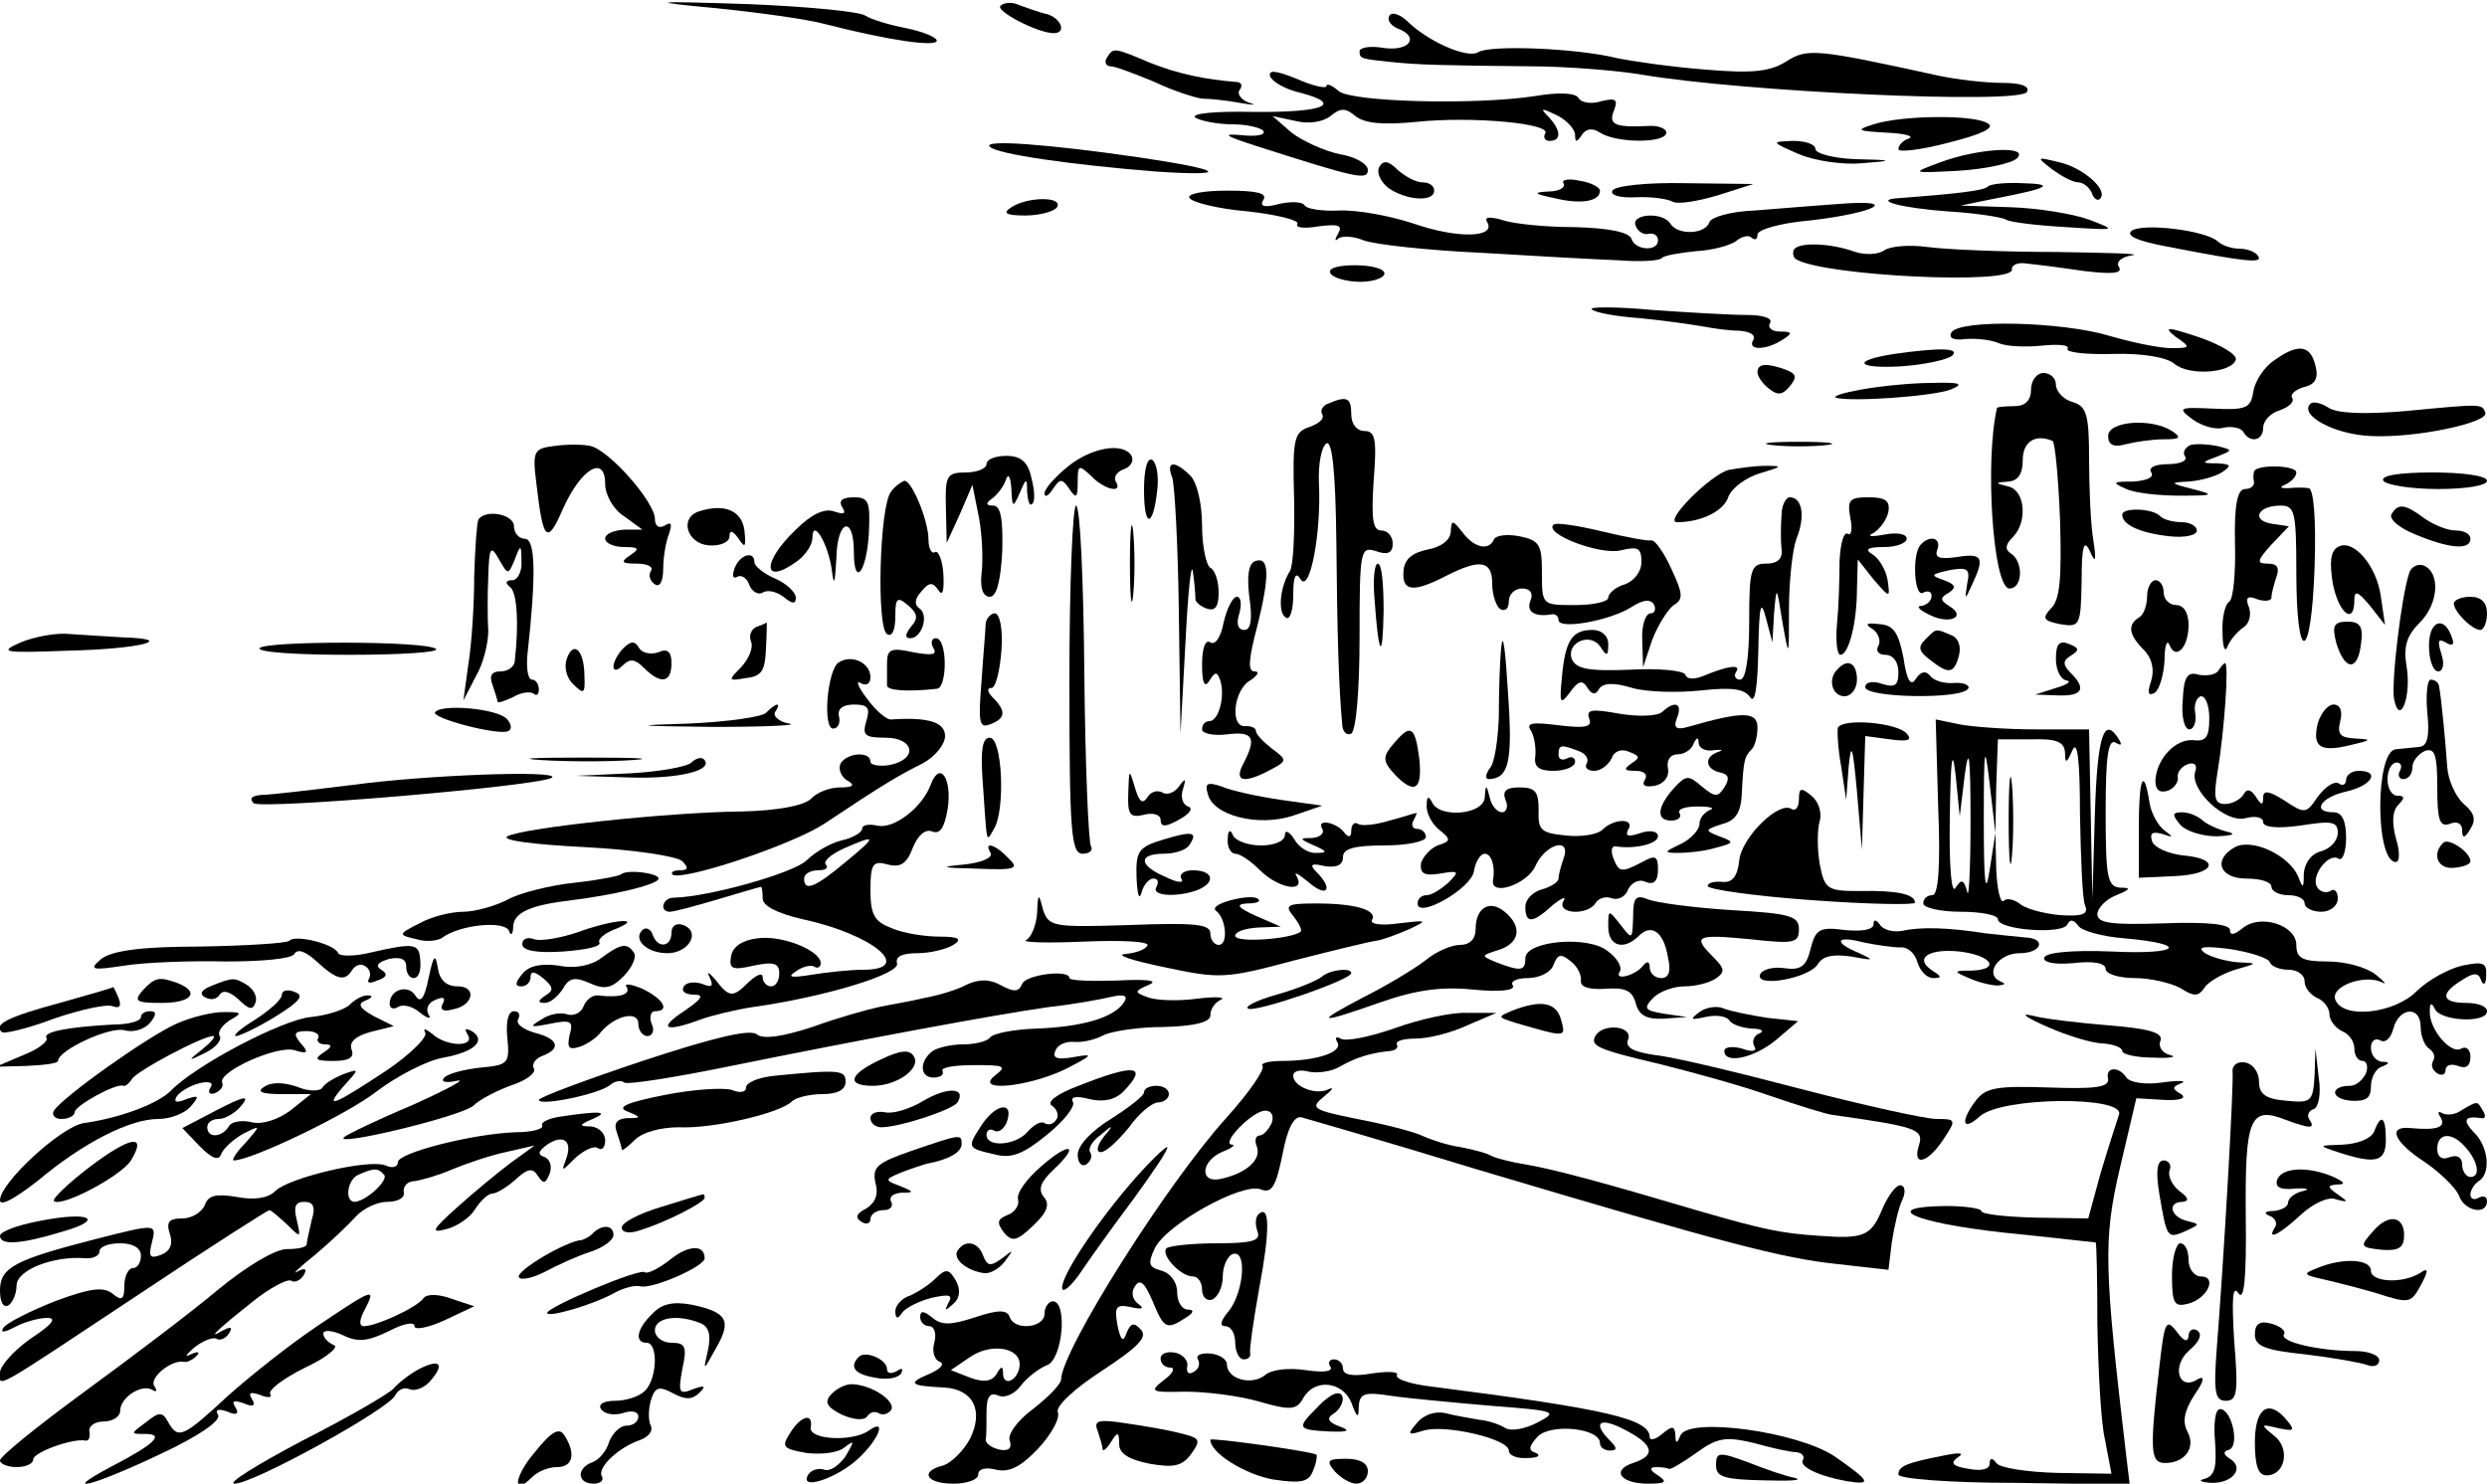 <?xml version="1.0" standalone="no"?>
<!DOCTYPE svg PUBLIC "-//W3C//DTD SVG 20010904//EN"
 "http://www.w3.org/TR/2001/REC-SVG-20010904/DTD/svg10.dtd">
<svg version="1.0" xmlns="http://www.w3.org/2000/svg"
 width="300pt" height="179pt" viewBox="0 0 300 179"
 preserveAspectRatio="xMidYMid meet">
<g transform="translate(0,179) scale(0.1,-0.1)"
fill="#000000" stroke="none">
<path d="M865 1780 c49 -5 108 -13 130 -19 78 -20 135 -28 135 -20 0 4 -17 11
-37 15 -21 4 -43 11 -49 15 -6 5 -69 11 -140 14 -122 4 -124 3 -39 -5z"/>
<path d="M1207 1783 c-7 -6 45 -33 64 -33 16 0 9 18 -8 23 -10 2 -25 8 -34 11
-8 4 -18 3 -22 -1z"/>
<path d="M1676 1771 c-3 -5 1 -11 9 -15 28 -10 16 -28 -15 -24 -16 3 -30 1
-30 -4 0 -9 2 -9 40 -13 29 -3 56 -4 165 -5 44 0 105 -5 135 -10 124 -21 455
-36 465 -21 4 7 -7 11 -30 11 -20 0 -55 4 -78 9 -146 32 -157 33 -182 17 -19
-12 -40 -15 -97 -10 -40 3 -89 10 -108 14 -49 12 -153 16 -167 7 -13 -8 -61
13 -86 38 -9 8 -18 11 -21 6z"/>
<path d="M1335 1720 c-3 -5 -1 -10 5 -10 5 0 29 -9 53 -19 23 -11 49 -19 57
-20 8 0 29 -2 45 -5 17 -3 22 -3 12 0 -9 3 -15 10 -12 15 4 5 3 9 -2 10 -40 3
-72 10 -105 23 -45 19 -45 19 -53 6z"/>
<path d="M1532 1698 c3 -7 19 -16 37 -20 53 -14 27 -24 -59 -23 -44 1 -75 -2
-68 -7 7 -4 27 -8 45 -8 17 0 34 -4 37 -8 3 -5 -9 -7 -27 -5 -24 2 -19 -1 18
-13 122 -39 135 -42 135 -29 0 7 -15 16 -34 19 -19 4 -45 16 -58 26 l-23 20
28 -6 c16 -4 33 -1 42 6 12 10 18 10 30 0 11 -9 34 -11 74 -7 67 7 163 -2 155
-14 -3 -5 0 -9 5 -9 15 0 14 13 -1 29 -11 11 -9 11 10 2 12 -6 22 -17 22 -24
0 -9 2 -9 8 0 5 8 13 9 22 3 20 -13 80 -13 80 0 0 5 -10 9 -22 8 -41 -2 -48 2
-41 19 5 13 2 15 -15 11 -12 -4 -25 -2 -28 4 -4 6 -24 7 -53 2 -73 -11 -220
-7 -236 6 -8 7 -15 10 -15 6 0 -3 -16 0 -36 9 -25 10 -34 11 -32 3z"/>
<path d="M2260 1640 c-22 -7 -20 -8 15 -10 22 -1 34 -4 28 -7 -7 -2 -13 -8
-13 -13 0 -4 27 -1 61 8 40 10 56 18 47 23 -16 11 -104 10 -138 -1z"/>
<path d="M1194 1613 c8 -9 100 -22 201 -30 91 -6 81 2 -20 17 -110 16 -190 22
-181 13z"/>
<path d="M2170 1604 c19 -8 53 -13 75 -11 40 3 40 4 -7 5 -27 1 -48 7 -48 12
0 6 -12 10 -27 10 -27 -1 -27 -1 7 -16z"/>
<path d="M2340 1594 c-35 -13 -35 -13 23 -10 32 2 64 9 70 15 16 16 -48 12
-93 -5z"/>
<path d="M1664 1589 c-4 -7 1 -18 11 -26 22 -15 55 -17 55 -3 0 6 -6 10 -14
10 -8 0 -21 7 -30 15 -11 11 -17 12 -22 4z"/>
<path d="M2475 1586 c11 -8 25 -16 32 -16 6 0 13 -6 16 -12 2 -7 7 -11 10 -8
11 10 -19 37 -48 44 -29 7 -29 7 -10 -8z"/>
<path d="M1886 1569 c3 -5 -5 -10 -18 -10 -19 -1 -18 -3 7 -8 32 -8 55 -4 55
9 0 4 -11 10 -25 12 -13 3 -22 1 -19 -3z"/>
<path d="M1945 1560 c-3 -5 8 -9 28 -8 19 1 38 -2 44 -5 6 -4 30 0 54 7 l44
14 -82 1 c-45 1 -85 -3 -88 -9z"/>
<path d="M2398 1565 c-4 -5 -40 -9 -107 -14 -34 -2 2 -12 58 -16 34 -2 66 -7
71 -10 4 -3 37 -7 72 -9 62 -4 62 -4 28 9 -19 7 -62 14 -95 15 l-60 2 44 9
c63 12 71 17 30 18 -20 1 -38 -1 -41 -4z"/>
<path d="M1435 1551 c3 -5 34 -13 70 -16 36 -4 63 -11 60 -15 -3 -5 9 -6 26
-3 24 3 29 1 23 -9 -4 -7 -4 -10 0 -6 5 4 19 3 31 -2 13 -5 77 -12 142 -15 65
-4 139 -8 165 -9 26 -2 50 -1 53 3 3 3 22 6 41 8 20 1 41 7 48 12 7 6 16 8 19
4 4 -3 7 -2 7 4 0 6 28 14 63 17 79 9 111 26 36 20 -30 -2 -76 -6 -103 -8 -28
-1 -52 -8 -54 -14 -5 -15 -38 -16 -47 -2 -9 15 -48 12 -42 -2 2 -7 10 -12 16
-10 6 1 11 -2 11 -8 0 -14 -28 -12 -32 2 -3 8 -28 13 -69 14 -35 0 -75 4 -88
9 -15 4 -21 3 -17 -3 11 -19 -36 -20 -88 -2 -30 10 -70 17 -91 16 -20 -1 -39
2 -41 6 -3 5 -17 5 -31 2 -18 -5 -24 -3 -19 5 5 8 -8 11 -44 11 -29 0 -49 -4
-45 -9z"/>
<path d="M1220 1540 c-11 -7 -7 -10 17 -10 17 0 35 5 38 10 8 13 -35 13 -55 0z"/>
<path d="M2572 1512 c-9 -6 6 -13 45 -20 92 -18 113 -20 107 -11 -3 5 -13 9
-23 9 -9 0 -21 4 -26 9 -15 13 -88 22 -103 13z"/>
<path d="M2164 1489 c-2 -4 -1 -10 3 -12 34 -20 263 -31 260 -12 -1 5 7 9 18
7 11 -1 42 -5 69 -9 34 -4 47 -3 42 5 -4 6 3 12 16 14 13 2 -29 3 -92 4 -63 0
-133 3 -155 6 -22 3 -45 1 -52 -4 -7 -5 -22 -6 -35 -2 -30 11 -68 12 -74 3z"/>
<path d="M1605 1460 c3 -5 19 -10 36 -10 16 0 29 5 29 10 0 6 -16 10 -36 10
-21 0 -33 -4 -29 -10z"/>
<path d="M1920 1417 c3 -4 30 -9 60 -11 30 -3 64 -8 75 -10 11 -2 30 -5 43 -5
13 -1 20 -5 17 -11 -8 -13 15 -13 35 0 13 8 12 10 -3 10 -10 0 -15 5 -12 10 4
6 -8 10 -28 10 -19 0 -70 3 -113 6 -43 4 -77 4 -74 1z"/>
<path d="M2354 1389 c-4 -7 3 -10 17 -8 13 1 31 -1 40 -5 9 -4 32 -5 52 -3 20
2 34 1 31 -4 -2 -4 22 -7 55 -6 35 1 65 -4 74 -12 18 -15 69 -11 74 5 2 6 -18
18 -44 27 -39 13 -44 13 -29 1 19 -13 19 -14 -5 -14 -14 0 -48 7 -75 15 -57
17 -180 20 -190 4z"/>
<path d="M2285 1363 c-52 -8 -46 -18 8 -15 29 2 56 8 62 13 9 9 -13 10 -70 2z"/>
<path d="M2743 1355 c-12 -8 -23 -25 -25 -38 -3 -19 -8 -22 -48 -20 -42 2 -44
1 -25 -13 11 -8 28 -13 37 -10 10 2 21 0 24 -5 8 -14 24 -11 24 5 0 8 9 18 20
21 11 4 18 10 15 15 -3 4 4 10 14 13 14 3 18 11 14 26 -6 25 -21 27 -50 6z"/>
<path d="M2120 1341 c0 -5 6 -14 14 -20 10 -8 16 -8 25 3 9 11 8 15 -5 20 -22
8 -34 8 -34 -3z"/>
<path d="M2450 1320 c0 -13 -7 -20 -20 -20 -11 0 -20 -1 -21 -2 -15 -63 -5
-218 15 -218 16 0 17 32 2 42 -8 5 -7 11 2 20 18 18 15 56 -5 61 -17 4 -17 5
0 6 11 1 17 9 17 26 0 22 15 32 36 23 3 -2 7 -45 9 -96 2 -69 0 -96 -11 -106
-11 -12 -9 -15 11 -19 24 -4 25 -2 26 52 0 43 3 51 10 36 7 -16 8 -12 4 14 -3
18 -5 62 -5 97 0 54 -3 64 -20 69 -11 3 -20 13 -20 21 0 8 -7 14 -15 14 -8 0
-15 -9 -15 -20z"/>
<path d="M2245 1320 c-22 -4 -35 -8 -30 -10 21 -5 117 2 138 10 17 7 12 9 -23
8 -25 0 -63 -4 -85 -8z"/>
<path d="M1602 1303 c-6 -2 -10 -8 -7 -13 3 -5 -4 -11 -15 -15 -19 -6 -21 -14
-19 -85 1 -43 -1 -83 -5 -89 -12 -19 -15 -50 -5 -56 5 -4 9 9 9 27 0 23 3 29
9 19 11 -17 25 56 22 116 -1 23 3 44 9 48 7 4 11 -34 12 -117 1 -115 3 -178 7
-221 0 -10 6 -15 11 -12 6 4 10 54 10 116 0 106 1 110 20 104 14 -5 20 -2 20
9 0 9 -6 16 -14 16 -10 0 -12 14 -9 60 4 50 2 60 -11 60 -9 0 -16 8 -16 20 0
20 -5 23 -28 13z"/>
<path d="M2787 1303 c-14 -14 29 -37 72 -39 54 -3 143 16 139 28 -4 11 -3 11
-97 2 -48 -4 -81 -3 -92 4 -9 6 -19 8 -22 5z"/>
<path d="M2543 1264 c0 -11 7 -14 21 -10 12 3 32 6 46 6 20 0 22 2 10 10 -25
16 -77 12 -77 -6z"/>
<path d="M669 1252 c-25 -3 -27 -6 -22 -45 8 -70 13 -75 32 -31 22 49 51 66
51 30 0 -13 10 -31 23 -39 l22 -16 -22 0 c-13 -1 -23 -5 -23 -11 0 -5 10 -10
23 -10 18 0 19 -2 7 -10 -12 -8 -10 -10 8 -10 13 0 21 -4 17 -9 -3 -5 -1 -12
5 -16 6 -4 10 4 10 19 0 13 3 32 7 42 4 12 3 15 -5 10 -7 -4 -12 -1 -12 8 0
20 -55 83 -78 88 -9 2 -29 2 -43 0z"/>
<path d="M2138 1253 c17 -2 47 -2 65 0 17 2 3 4 -33 4 -36 0 -50 -2 -32 -4z"/>
<path d="M2642 1253 c-6 -3 -10 -9 -6 -14 3 -5 -7 -9 -21 -9 -15 0 -24 -4 -20
-10 4 -6 -6 -10 -22 -11 -25 0 -26 -1 -8 -9 11 -5 40 -8 65 -8 41 0 42 1 15 8
-28 7 -28 8 -5 9 14 1 32 6 40 11 12 8 12 10 -5 11 -20 0 -20 1 -1 8 20 8 20
8 0 13 -10 2 -25 3 -32 1z"/>
<path d="M1288 1227 c-16 -13 -28 -27 -28 -32 0 -6 5 -3 10 5 9 13 11 13 20 0
8 -12 10 -11 10 8 0 21 1 22 16 8 16 -17 39 -22 30 -7 -3 5 1 12 10 15 8 3 12
10 9 16 -10 17 -49 10 -77 -13z"/>
<path d="M1190 1230 c0 -5 -11 -10 -25 -10 -23 0 -25 -4 -24 -42 l1 -43 16 35
15 35 8 -40 c4 -22 5 -52 3 -67 -2 -18 2 -28 10 -28 8 0 13 18 15 55 1 40 -2
55 -11 55 -9 0 -9 3 -2 8 6 4 14 14 17 22 3 10 6 6 7 -10 1 -23 2 -23 10 -5 8
19 9 19 9 1 1 -11 3 -17 6 -14 4 3 3 17 -1 32 -4 19 -13 26 -30 26 -13 0 -24
-4 -24 -10z"/>
<path d="M1380 1199 c0 -47 11 -46 16 0 2 17 -1 33 -6 36 -6 4 -10 -11 -10
-36z"/>
<path d="M1414 1214 c3 -9 7 -82 8 -162 l2 -147 6 110 c3 61 7 99 9 85 2 -14
3 -28 3 -32 -1 -3 5 -9 13 -12 11 -4 15 2 15 19 0 13 -4 27 -10 30 -5 3 -10
26 -10 51 0 26 -6 52 -14 60 -19 19 -30 18 -22 -2z"/>
<path d="M2085 1223 c-22 -6 -79 -63 -62 -63 30 0 57 14 62 31 4 10 21 23 38
28 27 8 28 9 7 9 -14 0 -34 -3 -45 -5z"/>
<path d="M2719 1221 c-1 -3 -1 -9 0 -13 0 -5 -5 -8 -11 -8 -9 0 -13 -19 -12
-65 1 -36 -2 -68 -7 -71 -5 -3 -9 -20 -8 -37 0 -18 3 -25 6 -17 3 8 12 18 19
23 7 4 10 15 7 24 -5 12 -2 15 10 10 9 -3 17 -2 17 2 0 5 3 16 6 25 4 11 1 16
-10 16 -14 0 -14 3 4 23 l21 22 -20 3 c-26 4 -18 22 10 22 17 0 19 -7 19 -79
0 -115 18 -111 22 4 2 58 -1 95 -7 96 -5 1 -17 1 -25 0 -10 0 -11 1 -2 5 6 3
12 9 12 14 0 9 -49 10 -51 1z"/>
<path d="M2875 1210 c3 -5 33 -10 66 -10 33 0 59 4 59 10 0 6 -29 10 -66 10
-41 0 -63 -4 -59 -10z"/>
<path d="M1075 1197 c-14 -16 -18 -164 -5 -172 6 -4 10 5 10 21 0 22 2 25 15
14 12 -10 13 -16 4 -26 -7 -9 -8 -14 -1 -14 14 0 23 28 11 36 -6 4 -6 11 2 20
10 12 14 12 21 2 5 -8 7 -1 6 19 -1 17 -6 29 -10 27 -4 -3 -8 4 -8 15 0 23
-20 71 -29 71 -3 -1 -11 -6 -16 -13z"/>
<path d="M1016 1178 c5 -8 2 -9 -10 -5 -11 4 -27 -3 -46 -22 -42 -40 -40 -69
3 -37 9 7 17 19 17 27 0 24 18 -5 23 -36 3 -24 4 -21 6 13 1 45 21 51 21 6 0
-43 15 -25 18 21 2 40 0 45 -18 45 -14 0 -19 -4 -14 -12z"/>
<path d="M2149 1168 c-1 -13 -1 -31 0 -40 2 -12 -5 -18 -18 -18 -19 0 -21 -6
-21 -70 0 -43 -4 -70 -11 -70 -5 0 -8 4 -5 9 7 10 -9 8 -38 -4 -12 -5 -21 -5
-23 1 -2 5 -32 8 -67 6 -50 -2 -65 1 -70 13 -7 20 23 33 35 14 7 -11 9 -11 9
4 0 10 -8 17 -19 17 -25 0 -33 -13 -37 -58 -3 -31 -2 -33 10 -17 10 14 15 15
21 5 5 -8 10 -9 14 -1 5 7 17 8 40 1 17 -5 55 -6 83 -3 37 4 52 2 59 -8 6 -9
9 11 10 56 1 54 3 63 9 40 l8 -30 2 35 c3 34 3 34 10 -10 8 -45 8 -45 8 15 0
33 4 71 9 85 11 27 7 50 -8 50 -5 0 -10 -10 -10 -22z"/>
<path d="M2232 1165 c3 -13 1 -22 -3 -19 -5 3 -9 -12 -10 -33 0 -21 -1 -55 -3
-75 -2 -21 0 -38 4 -38 10 0 20 38 20 80 l1 35 19 -24 c20 -23 20 -23 17 -1
-2 12 -10 26 -18 31 -10 6 -7 9 14 9 15 0 27 5 27 10 0 6 -12 8 -27 5 -16 -3
-22 -2 -13 2 8 5 16 16 18 26 2 13 -4 17 -24 17 -23 0 -26 -3 -22 -25z"/>
<path d="M843 1173 c-24 -8 -14 -39 12 -41 14 -1 25 4 25 11 0 8 4 7 11 -3 8
-12 9 -10 7 10 -3 24 -24 33 -55 23z"/>
<path d="M1290 970 c0 -184 2 -210 16 -210 8 0 13 4 10 9 -3 5 -7 100 -8 210
-1 111 -5 201 -10 201 -4 0 -8 -94 -8 -210z"/>
<path d="M1363 1110 c0 -41 2 -58 4 -37 2 20 2 54 0 75 -2 20 -4 3 -4 -38z"/>
<path d="M2560 1169 c0 -12 21 -22 57 -26 18 -2 33 1 33 7 0 5 -8 10 -18 10
-10 0 -22 3 -26 7 -9 10 -46 11 -46 2z"/>
<path d="M2885 1170 c-4 -6 9 -17 29 -25 41 -17 66 -19 66 -5 0 6 -8 10 -18
10 -10 0 -27 7 -38 15 -23 17 -31 18 -39 5z"/>
<path d="M577 1163 c-2 -5 -4 -36 -5 -69 0 -34 -3 -81 -7 -105 l-6 -44 15 29
c9 15 15 40 15 55 -1 14 -1 44 0 66 1 35 3 38 13 20 11 -19 11 -19 19 0 7 19
8 18 8 -2 1 -13 -5 -23 -11 -23 -8 0 -9 -3 -3 -8 9 -6 11 -45 6 -89 0 -7 -8
-13 -17 -13 -11 0 -14 -5 -10 -16 3 -9 6 -18 6 -20 0 -3 8 0 19 5 10 6 21 7
25 4 3 -3 6 -1 6 5 0 7 -4 12 -8 12 -5 0 -7 12 -6 28 11 99 10 142 -3 142 -7
0 -13 7 -13 15 0 15 -35 21 -43 8z"/>
<path d="M1750 1149 c0 -10 -11 -19 -28 -22 -19 -4 -28 -12 -29 -26 -2 -25 12
-26 51 -6 41 21 56 19 56 -9 0 -14 5 -28 10 -31 6 -3 10 1 10 9 0 9 7 16 16
16 10 0 14 -6 10 -15 -5 -13 5 -20 27 -16 4 0 7 -3 7 -7 0 -12 61 -1 87 15 14
9 23 11 28 4 3 -6 1 -11 -4 -11 -6 0 -11 -15 -10 -32 l1 -33 11 33 c7 18 19
37 26 42 12 7 11 14 -3 44 -9 20 -20 35 -24 34 -4 -1 -31 4 -60 11 -29 7 -56
11 -58 8 -12 -11 56 -37 81 -31 21 5 25 3 25 -14 0 -12 -9 -23 -20 -27 -11 -3
-20 -11 -20 -16 0 -5 -18 -9 -40 -9 -40 0 -40 0 -40 39 0 34 -3 39 -27 44 -16
3 -29 1 -31 -4 -6 -14 -24 -10 -38 9 -12 15 -13 15 -14 1z"/>
<path d="M2317 1133 c-11 -11 -8 -65 3 -58 6 3 10 1 10 -4 0 -6 -6 -11 -12
-12 -7 0 -3 -5 10 -11 24 -12 45 -2 23 11 -11 7 -11 10 0 16 9 6 8 10 -6 15
-17 6 -16 7 6 12 22 4 26 2 22 -16 -3 -20 -3 -21 6 -1 15 32 13 38 -18 33 -21
-3 -28 -1 -24 9 5 14 -9 18 -20 6z"/>
<path d="M2820 1130 c-9 -5 -10 -19 -6 -44 7 -36 26 -51 26 -20 0 12 4 11 19
-7 l18 -23 -5 34 c-5 38 -34 71 -52 60z"/>
<path d="M886 1104 c-3 -8 -2 -13 3 -10 5 3 12 -1 15 -10 3 -8 11 -12 16 -9 6
4 17 1 25 -5 11 -9 15 -9 15 -1 0 6 -11 17 -25 23 -14 6 -25 15 -25 20 0 14
-18 9 -24 -8z"/>
<path d="M1514 1113 c-8 -3 -10 -18 -7 -43 4 -27 2 -40 -6 -40 -8 0 -10 8 -6
20 3 11 2 20 -3 20 -5 0 -12 -14 -16 -31 -3 -17 -10 -28 -16 -24 -6 4 -10 -7
-10 -27 0 -22 3 -29 9 -19 7 11 9 11 13 0 6 -19 -2 -49 -13 -49 -5 0 -9 -4 -9
-10 0 -5 14 -8 30 -6 32 4 36 -4 20 -35 -12 -22 0 -25 32 -8 21 11 21 12 2 26
-10 8 -19 17 -19 21 0 4 -6 6 -12 6 -20 -3 -15 44 5 55 9 6 12 11 5 11 -8 0
-7 15 4 56 15 61 14 83 -3 77z"/>
<path d="M1658 1068 c5 -71 10 -77 11 -15 0 31 -2 57 -7 57 -4 0 -6 -19 -4
-42z"/>
<path d="M2906 1098 c-9 -26 -22 -133 -18 -152 7 -33 21 4 15 40 -4 24 0 37
16 53 23 23 25 61 4 69 -7 2 -15 -2 -17 -10z"/>
<path d="M2590 1071 c0 -11 -4 -23 -10 -26 -14 -9 -12 -21 6 -39 10 -10 13
-24 9 -37 -5 -15 -4 -19 4 -15 6 4 11 22 12 39 0 18 3 26 6 19 7 -19 23 -4 23
24 0 15 -6 24 -15 24 -8 0 -15 7 -15 15 0 8 -4 15 -10 15 -5 0 -10 -9 -10 -19z"/>
<path d="M2960 1062 c0 -10 22 -32 32 -32 4 0 8 9 8 20 0 13 -7 20 -20 20 -11
0 -20 -4 -20 -8z"/>
<path d="M1189 1038 c0 -7 -3 -39 -5 -70 -4 -49 -3 -57 10 -52 19 7 20 16 4
32 -7 7 -8 12 -2 12 5 0 10 20 12 45 2 26 -2 45 -8 45 -5 0 -10 -6 -11 -12z"/>
<path d="M913 1034 c-7 -3 -10 -11 -7 -18 3 -8 -3 -21 -12 -31 -16 -16 -16
-17 6 -13 19 2 23 9 24 36 1 17 1 32 1 31 0 0 -5 -3 -12 -5z"/>
<path d="M1811 1010 c-2 -19 -3 -57 -3 -85 -1 -27 -5 -56 -11 -62 -5 -7 -6
-13 -1 -13 24 1 29 20 23 105 -3 50 -6 74 -8 55z"/>
<path d="M2259 1031 c7 -5 10 -14 7 -20 -4 -6 0 -11 8 -11 10 0 16 -9 16 -21
0 -16 -4 -19 -20 -14 -11 4 -20 2 -20 -4 0 -13 116 -15 124 -2 3 4 -5 8 -17 7
-12 -1 -25 3 -29 9 -5 6 -11 5 -17 -4 -6 -10 -11 -2 -15 26 -6 30 -12 39 -29
40 -16 2 -18 0 -8 -6z"/>
<path d="M2818 1015 c10 -34 26 -36 30 -2 3 21 -1 27 -16 27 -17 0 -19 -5 -14
-25z"/>
<path d="M2930 1011 c0 -17 5 -31 11 -31 6 0 8 9 4 21 -5 16 -4 19 5 14 8 -5
11 -3 8 5 -9 28 -28 22 -28 -9z"/>
<path d="M25 1015 c-27 -12 -22 -13 58 -10 87 2 131 14 66 16 -19 1 -47 3 -64
4 -16 2 -43 -3 -60 -10z"/>
<path d="M2322 1018 c-9 -9 -7 -14 6 -24 23 -18 29 -17 35 5 3 12 -1 22 -10
25 -19 8 -17 8 -31 -6z"/>
<path d="M313 1008 c-2 -5 46 -8 108 -8 62 0 109 3 105 7 -10 10 -206 10 -213
1z"/>
<path d="M752 1008 c-7 -7 -12 -17 -12 -22 0 -6 5 -5 11 1 9 9 15 8 26 -3 20
-20 33 -18 33 6 0 14 -5 18 -16 13 -9 -3 -19 -1 -23 5 -5 9 -10 9 -19 0z"/>
<path d="M1126 1008 c5 -8 -2 -9 -24 -5 -27 6 -32 4 -32 -13 0 -11 0 -23 0
-27 0 -6 24 -8 60 -4 13 1 13 61 -1 61 -5 0 -7 -5 -3 -12z"/>
<path d="M2480 995 c0 -14 6 -25 13 -26 6 -1 1 -5 -13 -9 l-25 -8 28 -1 c29
-1 34 8 15 27 -10 10 -10 15 0 21 11 7 10 9 -2 14 -12 5 -16 0 -16 -18z"/>
<path d="M684 996 c-4 -10 -1 -24 8 -32 12 -12 14 -11 13 10 0 31 -13 44 -21
22z"/>
<path d="M1012 991 c-14 -8 -20 -80 -7 -80 6 0 9 7 7 15 -2 9 5 14 18 14 17 0
20 -4 15 -20 -5 -17 -2 -20 23 -20 35 0 40 -26 5 -33 -12 -2 -23 0 -23 4 0 13
-28 11 -36 -2 -3 -6 0 -15 7 -20 11 -6 9 -9 -8 -9 -12 0 -28 -6 -35 -14 -9 -8
-40 -14 -83 -15 -91 -1 -265 -20 -283 -30 -8 -5 34 -10 93 -13 59 -3 112 -11
118 -17 8 -8 7 -11 -3 -11 -7 0 -11 -2 -9 -5 10 -9 143 35 183 61 75 50 91 59
119 73 15 8 27 23 27 33 0 17 -21 23 -65 20 -5 -1 -19 11 -29 25 -11 14 -14
23 -8 19 7 -4 12 -1 12 7 0 17 -22 28 -38 18z"/>
<path d="M2217 983 c-13 -12 -7 -33 8 -33 8 0 15 9 15 20 0 20 -11 26 -23 13z"/>
<path d="M2676 981 c-3 -5 -14 -7 -24 -5 -13 4 -18 -2 -19 -31 -2 -19 2 -35 8
-35 5 0 9 9 7 20 -2 10 2 19 7 20 6 0 10 -12 10 -27 0 -22 -4 -28 -19 -26 -22
2 -45 -23 -46 -49 0 -11 5 -15 15 -12 8 3 13 11 12 16 -1 6 4 13 12 16 8 3 12
-1 9 -9 -7 -22 37 -63 61 -56 12 3 21 1 21 -5 0 -6 17 -8 45 -4 38 6 45 5 45
-9 0 -9 -9 -19 -20 -22 -12 -3 -20 -14 -21 -27 0 -18 -1 -19 -7 -3 -11 25 -55
46 -76 35 -27 -15 -19 -38 14 -38 17 0 30 -4 30 -10 0 -5 9 -10 20 -10 11 0
20 -4 20 -10 0 -5 9 -10 20 -10 11 0 20 7 20 16 0 8 -4 13 -9 9 -5 -3 -13 -1
-16 5 -8 13 14 42 26 34 5 -3 9 9 9 25 0 21 -5 31 -15 31 -27 0 -16 18 15 25
31 7 42 25 15 25 -8 0 -15 -5 -15 -11 0 -5 -4 -8 -9 -4 -5 3 -16 -4 -25 -16
-14 -21 -16 -21 -40 -5 -19 12 -26 13 -26 4 0 -10 -2 -10 -9 1 -6 9 -11 10
-15 2 -4 -6 -14 -11 -22 -11 -13 0 -14 8 -9 39 8 48 14 131 9 131 -1 0 -5 -4
-8 -9z"/>
<path d="M2928 930 c3 -28 0 -40 -9 -41 -8 -1 -21 -2 -29 -3 -25 -2 -25 -136
0 -136 5 0 5 13 0 29 -5 19 -4 33 3 40 8 8 8 11 -1 11 -7 0 -12 9 -12 20 0 11
5 20 11 20 5 0 7 -4 4 -10 -3 -5 -1 -10 4 -10 6 0 11 6 11 14 0 8 7 16 15 20
12 4 15 -4 15 -44 0 -40 3 -48 15 -44 9 4 15 0 15 -7 0 -11 3 -11 10 1 7 11 5
19 -8 30 -10 9 -19 29 -20 45 -2 29 -7 83 -10 98 -1 4 -5 7 -10 7 -4 0 -6 -18
-4 -40z"/>
<path d="M525 931 c-7 -7 77 -29 88 -23 5 2 4 9 -2 15 -12 12 -77 18 -86 8z"/>
<path d="M924 930 c-5 -5 -47 -11 -94 -13 -70 -2 -65 -3 30 -4 63 0 105 2 92
4 -12 2 -20 9 -17 14 8 12 2 12 -11 -1z"/>
<path d="M1917 923 c4 -10 -4 -12 -37 -8 -32 4 -40 3 -33 -7 4 -7 6 -21 5 -30
-2 -13 4 -18 22 -18 14 0 26 5 26 11 0 5 -4 7 -10 4 -5 -3 -10 -1 -10 4 0 13
3 13 24 5 9 -3 13 -10 10 -15 -3 -5 1 -9 9 -9 8 0 17 7 21 15 3 9 12 12 21 8
13 -5 14 -7 3 -14 -10 -7 -9 -9 5 -9 11 0 15 -5 11 -11 -4 -7 1 -9 12 -7 11 2
18 11 16 21 -2 10 3 17 12 17 8 0 17 6 19 13 4 8 6 8 6 0 1 -6 9 -10 19 -8 9
1 11 0 5 -2 -18 -6 -16 -21 2 -25 10 -2 12 -7 5 -18 -8 -12 -11 -12 -27 1 -16
14 -19 14 -33 -1 -21 -23 -23 -40 -4 -40 8 0 13 4 10 9 -3 5 7 8 22 8 15 0 21
-2 15 -4 -7 -3 -13 -10 -13 -17 0 -7 -10 -18 -22 -24 -21 -10 -22 -11 -3 -11
11 0 31 2 44 6 23 6 24 7 5 14 -18 7 -18 8 4 15 16 4 22 15 23 35 2 41 3 46
12 55 4 4 7 16 7 26 0 20 -18 20 -84 1 -14 -4 -18 -1 -13 11 7 18 -3 21 -18 7
-6 -5 -28 -6 -52 -2 -33 6 -40 5 -36 -6z"/>
<path d="M2796 918 c-7 -29 2 -36 39 -27 26 6 27 7 6 8 -18 1 -22 5 -18 21 3
12 0 20 -8 20 -7 0 -15 -10 -19 -22z"/>
<path d="M2217 912 c-1 -4 0 -25 4 -47 l6 -40 3 40 c3 31 5 25 10 -30 l6 -70
2 69 2 68 30 -4 c22 -3 27 -1 20 7 -11 13 -77 19 -83 7z"/>
<path d="M2338 816 c3 -72 0 -106 -7 -106 -6 0 -11 -4 -11 -10 0 -5 20 -10 45
-10 25 0 45 -4 45 -9 0 -13 79 -19 84 -6 3 6 7 6 13 -2 4 -6 29 -13 55 -15 80
-7 68 -20 -14 -16 -48 2 -79 -1 -82 -7 -2 -6 11 -9 35 -7 24 3 39 0 39 -7 0
-6 16 -11 35 -11 19 0 44 -6 55 -12 17 -11 22 -10 29 0 4 7 21 17 37 22 28 8
28 8 4 9 -14 1 -32 6 -40 11 -11 8 -2 9 30 5 25 -4 47 -11 48 -16 2 -5 12 -9
23 -9 10 0 19 -6 19 -14 0 -8 7 -16 15 -20 8 -3 15 -12 15 -20 0 -7 7 -16 15
-20 8 -3 15 -12 15 -21 0 -8 4 -15 10 -15 5 0 7 -7 4 -15 -4 -8 -12 -15 -19
-15 -25 0 -24 -16 1 -18 18 -1 24 3 24 17 0 11 6 22 13 24 10 4 10 6 0 6 -7 1
-13 8 -13 17 0 8 5 12 11 9 6 -4 13 2 16 14 7 26 33 28 33 2 0 -11 5 -23 10
-26 6 -4 8 -10 5 -15 -3 -5 -1 -11 5 -15 5 -3 10 -2 10 4 0 6 7 8 15 5 10 -4
15 0 15 11 0 9 -5 13 -11 10 -12 -8 -39 23 -38 45 0 10 2 11 6 3 6 -15 63 -18
63 -3 0 6 -11 10 -25 10 -30 0 -32 11 -6 27 15 10 21 10 24 0 3 -7 6 -4 6 6 1
16 -4 17 -29 12 -17 -4 -42 -18 -55 -31 -27 -27 -89 -34 -98 -10 -6 16 35 31
56 21 7 -4 3 1 -7 9 -11 9 -37 16 -58 16 -31 0 -38 4 -38 20 0 24 -44 38 -65
20 -10 -8 -15 -9 -15 -2 0 7 -28 10 -80 8 -62 -2 -80 0 -80 11 0 7 10 18 23
23 17 7 18 9 5 9 -16 1 -18 12 -18 92 0 66 3 88 12 83 7 -4 8 -3 4 4 -18 29
-26 5 -29 -90 l-3 -103 -2 103 -2 102 -64 0 c-35 0 -76 3 -92 6 l-29 6 3 -106z
m32 39 c5 37 7 24 7 -55 0 -58 -2 -96 -4 -86 -4 15 -7 16 -14 5 -5 -9 -8 25
-7 86 1 69 3 85 7 50 l5 -50 6 50z m38 -14 l2 57 40 0 c31 1 40 -3 41 -16 0
-14 2 -13 9 3 6 13 9 -13 9 -77 1 -53 3 -103 6 -110 5 -11 -3 -14 -31 -12 -20
2 -42 8 -48 14 -7 5 -16 7 -19 3 -4 -3 -8 14 -9 38 l-1 44 -7 -45 c-5 -32 -7
-16 -7 60 0 89 1 96 7 45 l7 -60 1 56z"/>
<path d="M2423 800 c0 -47 2 -66 4 -42 2 23 2 61 0 85 -2 23 -4 4 -4 -43z"/>
<path d="M1683 895 c-16 -18 -16 -23 1 -41 23 -23 32 -16 28 21 -5 38 -10 42
-29 20z"/>
<path d="M1185 853 c6 -85 4 -80 14 -63 14 23 10 110 -5 110 -9 0 -11 -15 -9
-47z"/>
<path d="M653 873 c32 -2 81 -2 110 0 29 2 3 3 -58 3 -60 0 -84 -1 -52 -3z"/>
<path d="M834 870 c-5 -5 -38 -11 -74 -13 l-65 -3 65 -2 c60 -2 102 9 89 22
-3 3 -10 1 -15 -4z"/>
<path d="M425 843 c-49 -6 -99 -12 -109 -12 -12 -1 -16 -4 -10 -10 8 -8 350
21 360 31 8 9 -153 3 -241 -9z"/>
<path d="M1123 844 c-10 -28 -45 -55 -65 -50 -10 2 -18 1 -18 -4 0 -4 -11 -11
-25 -14 -13 -3 -32 -14 -42 -24 -15 -15 -117 -44 -160 -45 -14 0 -18 -17 -5
-17 5 0 31 7 58 15 27 8 50 15 52 15 1 0 2 -6 2 -14 0 -9 18 -18 48 -25 85
-18 136 -61 73 -61 -16 0 -44 -3 -62 -6 -25 -4 -30 -3 -19 4 8 6 18 8 22 6 4
-3 8 -1 8 4 0 15 -46 34 -76 30 -18 -2 -30 -10 -32 -21 -3 -16 1 -18 27 -12
24 5 31 3 31 -9 0 -9 -4 -16 -10 -16 -5 0 -10 5 -10 11 0 6 -7 3 -16 -5 -20
-20 -24 -20 -41 2 -8 9 -11 11 -7 3 5 -11 3 -13 -9 -8 -9 3 -19 2 -22 -3 -4
-6 2 -10 12 -10 13 0 10 -5 -12 -20 -32 -21 -23 -26 20 -10 14 5 43 12 63 15
86 12 179 40 174 53 -2 8 6 12 25 12 15 0 35 5 43 10 11 7 7 10 -17 10 -17 0
-43 4 -57 10 -21 8 -26 16 -26 46 0 32 3 36 21 31 15 -4 23 1 30 20 6 15 15
23 23 20 10 -4 15 4 19 26 6 37 -9 60 -20 31z m-103 -94 c-37 -31 -50 -36 -50
-20 0 6 8 10 17 10 9 0 13 3 9 7 -3 4 6 12 21 19 41 18 42 16 3 -16z"/>
<path d="M1361 833 c-1 -26 2 -30 19 -26 11 3 20 0 20 -6 0 -9 6 -9 22 0 13 7
18 14 11 16 -7 3 -9 12 -6 21 4 13 3 14 -5 3 -5 -7 -14 -11 -20 -7 -6 3 -14 1
-18 -6 -6 -9 -10 -5 -15 12 -7 23 -7 23 -8 -7z"/>
<path d="M1457 832 c6 -26 61 -40 103 -26 l35 12 -50 7 c-27 4 -60 11 -71 16
-18 6 -21 4 -17 -9z"/>
<path d="M2580 792 l0 -61 43 2 c49 2 57 21 10 25 -17 2 -34 9 -37 17 -3 10 0
12 12 9 14 -5 14 -4 3 4 -8 6 -16 21 -18 33 -7 45 -13 31 -13 -29z"/>
<path d="M1791 828 c-1 -21 -56 -26 -64 -5 -4 7 -6 6 -6 -4 -1 -9 6 -23 15
-30 15 -12 14 -14 -2 -19 -9 -4 -18 -14 -20 -22 -1 -12 4 -15 23 -12 23 4 24
3 10 -11 -9 -8 -20 -15 -26 -15 -6 0 -11 -4 -11 -10 0 -19 65 18 68 39 2 12 8
21 13 21 8 0 13 -15 10 -32 -3 -20 41 -5 51 17 12 27 44 36 34 9 -3 -9 -6 -19
-6 -24 0 -4 -9 -10 -20 -13 -11 -3 -20 -12 -20 -21 0 -21 9 -20 33 2 11 9 17
11 13 5 -9 -16 30 -18 39 -2 4 6 13 8 20 5 7 -2 16 2 19 11 4 8 13 13 21 9 10
-4 15 1 15 15 0 16 -3 18 -19 9 -25 -13 -28 -13 -35 5 -3 8 -2 14 2 14 24 -4
52 3 52 12 0 6 -9 8 -21 4 -15 -5 -19 -4 -15 4 9 14 -17 14 -31 0 -6 -6 -26
-9 -44 -7 -30 3 -34 6 -33 31 0 22 -4 27 -23 27 -16 0 -21 -4 -17 -15 4 -8 1
-15 -4 -15 -6 0 -13 8 -15 18 -4 16 -5 16 -6 0z"/>
<path d="M2170 826 c0 -10 -4 -15 -9 -12 -15 10 -60 -34 -63 -62 -2 -19 -8
-27 -20 -26 -10 1 -18 -1 -18 -5 0 -4 56 -12 125 -17 69 -5 125 -6 125 -3 0
10 -21 15 -67 14 -39 0 -42 2 -48 33 -3 18 -3 41 0 51 3 10 -1 24 -10 31 -12
10 -15 10 -15 -4z"/>
<path d="M1676 800 c-16 -5 -33 -7 -38 -4 -4 3 -8 -1 -8 -8 0 -8 -3 -9 -8 -3
-9 13 -35 18 -27 5 3 -5 -2 -10 -12 -11 -16 0 -16 -1 2 -9 16 -7 17 -9 3 -9
-9 -1 -22 7 -27 17 -6 9 -11 11 -11 5 0 -8 -13 -13 -29 -13 -16 0 -32 6 -34
13 -3 7 -6 5 -6 -5 -1 -10 4 -18 9 -18 6 0 19 -9 30 -20 22 -22 56 -28 44 -7
-4 6 2 3 14 -7 23 -20 31 -9 10 12 -9 9 -6 11 10 7 14 -2 22 1 22 11 0 10 13
14 50 14 28 0 50 5 50 10 0 6 -5 10 -11 10 -5 0 -7 5 -4 10 3 6 5 10 3 9 -2 0
-16 -5 -32 -9z"/>
<path d="M2630 795 c7 -8 27 -14 44 -14 21 1 24 3 11 6 -11 3 -24 9 -29 14 -6
5 -16 9 -24 9 -12 0 -12 -3 -2 -15z"/>
<path d="M1403 777 c-30 -9 -33 -14 -32 -46 1 -20 3 -28 6 -18 2 9 9 17 14 17
6 0 7 -4 4 -10 -7 -11 24 -13 49 -4 23 9 20 24 -5 24 -11 0 -17 -5 -14 -10 4
-6 -5 -5 -19 2 -33 14 -33 28 -2 28 14 0 28 5 31 11 10 15 4 17 -32 6z"/>
<path d="M2947 773 c-14 -14 -6 -32 13 -30 11 1 20 4 20 8 0 11 -27 29 -33 22z"/>
<path d="M1195 761 c3 -6 -12 -12 -32 -14 -31 -3 -28 -4 15 -5 48 -2 52 0 38
13 -16 17 -30 20 -21 6z"/>
<path d="M749 735 c-3 -2 -28 -7 -56 -10 -29 -3 -65 -12 -80 -20 -15 -8 -40
-15 -54 -15 -15 0 -39 -6 -53 -14 -26 -13 -26 -14 -4 -19 12 -4 27 -2 32 2 20
15 74 21 80 8 2 -7 5 -4 5 5 1 17 20 26 71 32 49 6 100 18 104 25 5 7 -38 13
-45 6z"/>
<path d="M1251 688 c-1 -14 -7 -29 -13 -32 -7 -3 24 -4 70 -2 47 2 80 0 76 -5
-3 -5 -15 -9 -27 -10 -12 -1 9 -8 48 -16 66 -14 73 -14 155 8 47 12 92 23 100
24 8 1 26 8 40 14 23 11 22 11 -13 7 -20 -3 -35 -1 -32 4 7 12 -20 20 -67 20
-35 0 -39 -2 -28 -15 7 -9 11 -17 9 -19 -11 -9 -79 -14 -79 -5 0 5 12 9 28 10
l27 1 -30 13 c-22 10 -25 14 -11 15 11 0 17 2 14 5 -3 4 -18 3 -33 -1 -15 -4
-23 -9 -18 -13 12 -9 15 -41 3 -41 -5 0 -10 6 -10 14 0 11 -19 13 -97 10 -94
-3 -98 -2 -105 19 -5 20 -6 20 -7 -5z"/>
<path d="M1970 684 c-1 -28 -1 -28 -15 -10 -15 19 -15 19 -15 -2 0 -24 19 -29
37 -11 15 15 30 5 35 -26 4 -17 1 -25 -8 -25 -8 0 -14 6 -14 13 0 7 -3 8 -8 2
-9 -12 -36 -19 -28 -7 3 5 -3 16 -14 24 -23 20 -100 13 -100 -8 0 -16 -6 -16
-35 -5 -19 8 -19 8 3 15 25 8 29 28 7 46 -18 15 -35 5 -35 -21 0 -12 -7 -19
-19 -19 -10 0 -29 -8 -42 -19 -13 -10 -46 -30 -74 -44 -61 -32 -56 -33 21 -6
43 15 74 19 112 15 31 -3 50 -1 47 5 -4 5 5 9 18 9 14 0 28 7 31 16 5 13 9 14
21 4 8 -6 13 -17 12 -23 -1 -8 10 -11 29 -10 24 2 33 -2 37 -17 4 -15 13 -20
34 -19 l28 2 -28 4 c-23 4 -25 6 -13 19 8 8 25 14 38 14 13 0 29 4 37 9 12 8
12 12 -2 26 -26 26 -21 28 43 22 54 -6 60 -5 60 12 0 16 -11 19 -82 23 -46 3
-91 9 -100 13 -15 6 -18 2 -18 -21z"/>
<path d="M696 665 c-21 -7 -45 -11 -52 -8 -8 3 -14 0 -14 -6 0 -8 17 -11 49
-9 27 2 47 6 44 11 -2 4 6 11 19 16 37 15 -3 12 -46 -4z"/>
<path d="M810 665 c0 -18 -17 -20 -23 -2 -2 6 -8 9 -12 5 -12 -11 5 -28 30
-28 26 0 41 26 19 34 -8 3 -14 -1 -14 -9z"/>
<path d="M2260 675 c0 -7 -15 -9 -35 -7 -30 4 -35 1 -41 -23 -5 -21 -12 -26
-32 -23 -14 2 -27 -2 -29 -8 -5 -16 60 -4 70 13 6 10 19 12 40 9 27 -5 29 -5
10 4 -32 13 -29 22 5 13 15 -3 34 -6 44 -6 9 1 18 -7 21 -18 3 -10 11 -19 19
-19 11 0 10 2 -1 9 -23 15 -4 27 33 23 40 -5 49 -22 14 -23 -22 0 -22 -1 -3
-9 11 -5 27 -9 35 -9 9 1 10 2 3 5 -20 9 -2 34 23 34 27 0 33 18 7 19 -10 1
-31 3 -48 5 -45 7 -78 8 -100 3 -11 -2 -23 1 -27 7 -5 7 -8 7 -8 1z"/>
<path d="M349 655 c-3 -3 -52 -6 -107 -7 -72 0 -107 -5 -120 -15 -15 -13 -12
-14 28 -8 25 4 79 6 122 5 43 0 79 3 83 9 4 7 14 3 27 -9 24 -22 34 -25 43
-10 4 6 11 8 16 4 5 -3 7 -10 4 -15 -3 -5 1 -6 10 -2 12 4 13 8 5 13 -8 5 -4
9 9 13 14 3 21 0 21 -9 0 -8 4 -14 9 -14 6 0 9 9 8 20 -1 22 -6 23 -59 11 -20
-5 -38 -5 -40 -1 -4 11 -52 23 -59 15z"/>
<path d="M725 634 c-12 -9 -32 -13 -51 -9 -21 3 -36 0 -44 -10 -9 -11 -9 -15
-1 -15 6 0 11 5 11 11 0 8 5 7 15 -1 13 -11 13 -15 3 -21 -9 -6 -10 -9 -1 -9
7 0 16 8 22 17 7 13 14 15 32 7 18 -8 26 -7 41 8 10 10 16 23 13 28 -8 13 -16
12 -40 -6z"/>
<path d="M517 610 c-5 -25 -10 -31 -16 -21 -9 14 -31 7 -31 -10 0 -6 5 -7 10
-4 6 4 18 1 27 -7 9 -7 14 -8 10 -2 -4 7 0 15 9 18 9 4 12 2 8 -5 -4 -7 1 -10
11 -7 26 4 31 28 7 28 -14 0 -22 8 -24 23 -3 17 -5 15 -11 -13z"/>
<path d="M1233 603 c-4 -10 -10 -10 -25 -2 -14 8 -27 8 -42 1 -11 -6 -34 -13
-51 -16 -16 -4 -41 -8 -55 -11 -14 -3 -50 -13 -80 -24 -37 -12 -59 -15 -67 -9
-8 7 -53 -4 -138 -32 -69 -23 -125 -44 -125 -47 0 -8 73 7 86 18 6 5 13 6 17
3 3 -3 61 6 129 20 158 32 319 62 383 71 28 3 61 9 74 12 17 4 22 2 17 -6 -12
-19 -51 -30 -107 -32 -27 -1 -52 -6 -55 -11 -3 -4 -17 -8 -32 -8 -15 0 -31 -4
-37 -8 -16 -12 -16 -32 1 -32 8 0 13 3 11 8 -3 4 14 7 38 7 36 0 40 -1 26 -12
-28 -21 38 -15 84 7 33 17 35 19 12 15 -21 -4 -28 -2 -24 7 2 7 12 12 23 11
10 -1 26 3 35 8 10 5 43 10 73 10 38 1 56 6 56 14 0 8 6 16 13 19 6 3 -7 4
-30 1 -23 -3 -49 -2 -59 2 -16 6 -16 7 2 15 12 5 -2 7 -39 5 -31 -1 -57 0 -57
3 0 11 -53 4 -57 -7z"/>
<path d="M1595 612 c-6 -5 -30 -15 -55 -22 -25 -7 -40 -15 -34 -17 11 -4 124
35 124 43 0 7 -26 4 -35 -4z"/>
<path d="M172 595 c-11 -13 -8 -15 23 -15 36 0 47 13 19 24 -22 8 -27 7 -42
-9z"/>
<path d="M256 601 c-13 -5 -16 -10 -9 -14 7 -4 14 -3 18 3 4 6 12 4 23 -6 12
-12 17 -13 20 -4 3 7 -2 16 -9 21 -16 10 -18 10 -43 0z"/>
<path d="M756 599 c5 -9 -9 -13 -34 -10 -7 1 -15 -5 -18 -13 -3 -8 -12 -12
-19 -10 -8 3 -22 1 -32 -6 -15 -9 -14 -10 11 -5 25 5 28 3 23 -14 -3 -15 -1
-18 12 -14 9 3 21 11 26 18 17 20 45 26 45 10 0 -8 5 -15 11 -15 6 0 9 7 5 15
-3 8 -1 15 4 15 19 0 10 15 -15 27 -14 6 -23 7 -19 2z"/>
<path d="M72 580 c-63 -17 -80 -26 -70 -35 2 -3 31 4 63 16 32 11 64 18 71 15
8 -3 11 0 7 10 -3 7 -6 14 -7 13 0 -1 -29 -9 -64 -19z"/>
<path d="M340 590 c0 -6 -15 -19 -32 -30 -18 -11 -28 -20 -23 -20 6 1 27 11
48 24 29 18 34 25 23 29 -9 4 -16 2 -16 -3z"/>
<path d="M422 578 c-6 -6 -27 -13 -47 -15 -34 -3 -139 -58 -169 -89 -16 -16
-62 -33 -105 -39 -27 -4 -101 -72 -101 -93 0 -8 18 2 45 23 56 47 112 75 146
75 15 0 32 7 39 15 11 13 10 14 -5 9 -12 -5 -16 -4 -12 3 4 6 16 13 27 16 12
3 18 1 14 -5 -4 -6 -1 -9 5 -7 7 3 11 8 9 13 -5 13 66 45 87 39 16 -5 18 -3 8
8 -10 12 -8 15 7 15 10 0 16 -4 14 -8 -3 -4 1 -8 8 -8 9 0 9 -3 -2 -10 -12 -8
-9 -10 12 -10 19 0 26 4 22 14 -3 9 5 16 23 21 l28 7 -24 12 c-18 10 -20 15
-10 19 8 3 9 6 4 6 -6 1 -16 -4 -23 -11z"/>
<path d="M1825 571 c-19 -8 -19 -8 3 -15 62 -18 61 -18 55 4 -6 21 -24 24 -58
11z"/>
<path d="M2050 569 c-12 -9 -11 -10 7 -6 13 3 26 1 29 -4 3 -5 15 -9 27 -10
12 0 16 -3 9 -6 -6 -2 -9 -9 -6 -15 4 -6 -1 -8 -15 -3 -11 3 -21 2 -21 -3 0
-16 35 -9 62 13 l27 23 -37 4 c-20 3 -44 8 -52 11 -8 4 -22 2 -30 -4z"/>
<path d="M170 563 c0 -5 -15 -9 -32 -9 -57 -3 -86 -9 -82 -16 3 -4 -10 -14
-28 -21 l-33 -14 37 1 c21 1 38 3 38 6 0 13 63 42 80 37 11 -3 24 1 31 9 8 10
8 14 0 14 -6 0 -11 -3 -11 -7z"/>
<path d="M213 555 c-34 -15 -137 -88 -148 -105 -3 -5 1 -10 9 -10 9 0 16 4 16
8 0 8 51 36 59 32 2 -1 7 3 10 8 6 10 85 52 98 52 4 0 -2 -7 -13 -16 -18 -14
-18 -15 4 -4 12 6 20 15 17 20 -3 5 3 13 12 19 16 9 15 10 -7 10 -14 0 -39 -6
-57 -14z"/>
<path d="M612 538 c3 -31 1 -33 -32 -36 -19 -2 -39 -7 -44 -12 -5 -5 1 -7 15
-4 13 3 -11 -10 -53 -29 -43 -18 -80 -36 -83 -39 -13 -12 141 25 156 38 8 8
30 19 47 25 18 6 29 15 26 20 -3 5 2 12 10 15 24 9 19 21 -9 28 -14 4 -23 11
-20 16 3 6 1 10 -5 10 -7 0 -10 -13 -8 -32z"/>
<path d="M1681 549 c-29 -10 -58 -16 -64 -12 -5 3 -7 1 -4 -4 8 -12 -24 -23
-67 -23 -16 0 -26 -3 -23 -6 3 -4 -16 -32 -44 -63 -73 -81 -198 -280 -199
-315 0 -6 -16 -22 -34 -36 -19 -14 -31 -31 -28 -38 3 -9 -1 -13 -12 -11 -9 2
-17 7 -17 12 1 4 1 19 1 33 0 19 4 25 15 20 8 -3 20 3 27 13 7 9 21 20 31 24
19 7 25 77 7 77 -5 0 -10 -7 -10 -15 0 -17 -36 -21 -42 -4 -3 9 -14 9 -41 0
-30 -10 -41 -10 -52 -1 -11 9 -15 9 -15 1 0 -6 5 -11 11 -11 6 0 9 -9 6 -20
-3 -10 0 -21 7 -23 6 -3 0 -9 -14 -15 -26 -11 -22 -14 19 -16 35 -2 48 -28 31
-62 -8 -15 -23 -29 -32 -32 -29 -7 -21 -22 12 -22 17 0 30 5 30 11 0 7 9 9 21
6 16 -4 30 3 51 25 16 17 27 37 24 44 -3 7 19 28 53 50 44 29 56 41 47 50 -8
9 -12 8 -17 -4 -4 -12 -7 -10 -11 9 -4 22 -2 26 16 22 14 -3 17 -2 9 4 -7 5
-9 14 -4 21 6 10 12 4 21 -17 14 -34 17 -36 40 -21 10 6 11 10 3 10 -7 0 -13
9 -13 21 0 12 -8 23 -19 26 -15 4 -17 8 -8 27 14 29 106 80 128 71 13 -5 18 3
26 42 6 32 14 47 23 45 7 -2 101 -29 209 -62 305 -91 371 -108 437 -115 l62
-7 4 33 c3 19 8 42 13 52 4 9 3 17 -3 17 -5 0 -15 -13 -22 -30 -13 -31 -22
-35 -75 -31 -47 3 -69 8 -142 29 -118 35 -177 51 -212 57 -19 3 -38 8 -43 11
-5 3 -21 7 -36 10 -15 2 -36 9 -47 14 -11 5 -46 14 -78 20 -54 11 -57 13 -40
27 10 8 13 12 6 9 -15 -8 -43 3 -43 16 0 6 8 8 19 5 10 -2 27 0 37 6 19 11 38
17 61 19 7 1 10 4 8 8 -2 4 8 7 23 7 15 0 43 7 62 16 l35 15 -35 0 c-19 1 -59
-8 -89 -19z m-147 -114 c-4 -8 -10 -15 -15 -15 -4 0 -6 -6 -3 -13 6 -16 -12
-32 -42 -39 -28 -7 -26 22 2 33 10 4 15 8 10 8 -14 1 25 41 40 41 8 0 11 -6 8
-15z m-304 -291 c0 -7 -4 -16 -10 -19 -5 -3 -10 0 -10 7 0 10 -2 11 -8 0 -6
-9 -16 -10 -32 -4 l-23 9 22 15 c25 18 61 13 61 -8z"/>
<path d="M2470 551 c25 -11 55 -20 68 -20 12 -1 22 -5 22 -9 0 -4 17 -8 38 -8
20 -1 29 1 20 3 -9 2 -15 10 -12 17 4 10 -13 15 -63 19 -37 3 -79 8 -93 12
-14 3 -5 -3 20 -14z"/>
<path d="M513 544 c3 -5 -18 -26 -46 -45 -65 -43 -77 -48 -53 -20 20 22 20 22
0 15 -10 -4 -22 -11 -25 -16 -3 -5 -17 -5 -31 1 -15 5 -30 6 -39 0 -10 -6 -4
-9 21 -9 l35 0 -25 -20 c-15 -11 -34 -17 -46 -14 -12 3 -25 1 -28 -5 -9 -14
-26 -14 -26 -1 0 6 6 10 14 10 7 0 20 7 27 16 11 13 4 12 -29 -5 l-42 -22 21
-22 c15 -15 23 -18 26 -9 3 7 14 17 26 24 22 11 22 11 3 -11 -11 -11 -17 -21
-14 -21 21 0 136 55 172 83 25 19 62 38 81 41 38 7 52 21 34 32 -8 4 -9 3 -5
-4 10 -16 -26 -15 -43 1 -8 6 -11 7 -8 1z"/>
<path d="M1925 541 c-8 -13 2 -17 78 -35 36 -9 95 -25 129 -37 35 -12 70 -23
78 -24 99 -14 111 -17 105 -36 -9 -27 10 -23 29 6 16 24 16 25 -8 25 -13 0
-86 16 -163 36 -76 20 -155 39 -176 41 -27 4 -37 9 -33 19 6 16 -29 20 -39 5z"/>
<path d="M1063 512 c-39 -18 -43 -32 -10 -32 30 0 59 22 49 36 -5 8 -16 7 -39
-4z"/>
<path d="M2792 492 c-2 -31 -4 -33 -34 -30 -25 2 -33 8 -33 23 0 11 -7 21 -16
23 -10 2 -16 -3 -16 -10 2 -14 -11 -235 -19 -335 -4 -53 -2 -63 11 -63 14 0
15 11 10 73 -3 50 -2 67 5 57 7 -11 10 17 9 94 -1 117 5 132 48 115 30 -11 36
-11 29 0 -4 5 -1 11 5 13 6 2 9 19 6 38 l-4 35 -1 -33z"/>
<path d="M933 492 c-18 -2 -33 -8 -33 -14 0 -6 -8 -7 -17 -3 -10 3 -46 1 -81
-6 -46 -9 -59 -15 -45 -20 17 -7 17 -8 -1 -8 -12 -1 -16 -6 -12 -17 3 -9 6
-18 6 -21 0 -2 7 3 16 12 9 9 31 15 53 15 41 -2 122 17 136 31 5 5 22 9 37 9
18 0 28 5 28 15 0 14 -7 15 -87 7z"/>
<path d="M1301 480 c-27 -10 -39 -20 -32 -24 6 -4 9 -12 5 -17 -3 -5 -9 -7
-14 -4 -4 3 -13 -2 -20 -10 -14 -17 -50 -20 -50 -4 0 5 4 8 9 5 5 -3 11 1 15
9 10 26 -11 25 -29 -1 -19 -29 -19 -29 16 -37 19 -5 34 1 62 24 21 17 35 35
31 40 -3 6 5 7 20 3 17 -4 31 -1 41 9 31 32 14 34 -54 7z"/>
<path d="M2543 488 c1 -10 -17 -12 -72 -10 -61 2 -75 0 -87 -15 -20 -26 -17
-39 4 -20 26 24 177 25 168 2 -3 -9 -13 -40 -22 -70 l-15 -55 -65 1 c-35 1
-64 4 -64 8 0 3 -19 6 -43 6 -81 -1 -39 -20 69 -32 60 -6 110 -12 112 -12 1
-1 2 -45 2 -98 1 -54 4 -117 9 -139 l8 -42 -66 1 c-36 1 -69 6 -73 12 -5 7 -8
6 -8 -1 0 -7 -11 -9 -26 -6 -19 3 -22 7 -12 14 8 5 2 6 -17 2 -46 -9 -55 -13
-55 -23 0 -5 61 -10 139 -10 l140 -2 -4 33 c-27 229 -28 262 -8 348 l20 85 33
-2 c20 -1 28 2 21 7 -11 6 -11 9 0 13 8 3 -2 4 -23 1 -20 -3 -39 0 -43 6 -9
14 -26 13 -22 -2z"/>
<path d="M1114 462 c-16 -10 -37 -16 -46 -14 -10 2 -18 -1 -18 -7 0 -6 6 -11
13 -11 22 0 86 21 92 30 11 18 -12 19 -41 2z"/>
<path d="M1380 472 c0 -4 -18 -18 -40 -32 -23 -14 -40 -32 -40 -43 0 -10 5
-15 10 -12 6 4 8 10 5 15 -3 4 3 14 13 21 15 13 16 12 3 -3 -8 -11 -9 -18 -3
-18 6 0 21 14 34 30 12 17 28 30 35 30 7 0 13 5 13 10 0 6 -7 10 -15 10 -8 0
-15 -3 -15 -8z"/>
<path d="M2970 451 c-8 -6 -18 -7 -24 -4 -5 3 -6 1 -2 -5 7 -12 -4 -16 -36
-13 -29 3 -20 -17 17 -41 19 -13 37 -31 41 -40 6 -19 34 -25 34 -7 0 5 -4 7
-10 4 -5 -3 -10 -2 -10 4 0 5 5 13 10 16 15 9 12 42 -6 59 -14 15 -11 20 9 17
5 -1 6 3 2 9 -7 12 -6 12 -25 1z m3 -44 c16 -17 20 -37 7 -37 -5 0 -10 7 -10
15 0 9 -6 12 -15 9 -9 -4 -15 0 -15 10 0 19 17 21 33 3z"/>
<path d="M677 443 c-15 -2 -25 -7 -23 -11 2 -4 -12 -8 -32 -8 -53 -2 -142 -25
-142 -36 0 -6 -7 -8 -15 -4 -21 8 -117 -15 -133 -31 -9 -9 -26 -11 -47 -7 -24
4 -34 2 -38 -10 -4 -9 -16 -16 -27 -16 -16 0 -20 -4 -15 -19 4 -12 0 -21 -11
-25 -13 -5 -15 -2 -11 14 6 24 7 24 -68 5 -97 -25 -115 -34 -115 -62 0 -14 4
-21 10 -18 5 3 10 14 10 24 0 19 45 36 82 33 10 -1 18 3 18 8 0 6 11 10 25 10
16 0 25 -6 25 -15 0 -8 -4 -15 -10 -15 -5 0 -10 -10 -10 -21 0 -17 -3 -19 -14
-10 -11 9 -27 7 -70 -9 -30 -12 -58 -26 -62 -32 -4 -6 1 -6 14 1 11 6 29 11
39 11 12 0 6 -8 -20 -25 -20 -14 -37 -33 -37 -41 0 -18 -14 -26 173 98 81 54
150 98 152 98 2 0 11 -8 21 -17 17 -17 17 -17 12 5 -4 16 -2 22 9 22 11 0 14
-6 9 -22 -3 -13 -6 -26 -6 -29 0 -4 -11 -6 -24 -6 -14 0 -49 -21 -83 -49 -32
-27 -105 -82 -161 -123 -56 -41 -102 -78 -102 -83 0 -4 9 -8 20 -8 11 0 20 4
20 9 0 9 48 26 63 23 4 -1 6 4 5 10 -2 7 6 13 17 13 11 0 20 6 20 13 0 16 26
33 39 25 5 -3 6 -1 2 5 -6 10 21 32 36 29 3 -1 10 2 15 7 5 5 2 6 -7 2 -8 -4
-6 -1 4 8 10 8 22 13 27 11 4 -3 11 0 15 6 5 8 3 9 -7 4 -20 -12 -9 -1 35 34
21 17 42 28 47 26 4 -3 11 0 15 6 5 8 2 10 -7 5 -8 -5 2 5 21 20 19 16 41 37
49 46 9 10 26 18 38 18 13 0 22 5 20 12 -1 7 5 13 13 13 8 1 29 7 45 14 17 7
46 17 65 21 l35 8 -29 -21 c-16 -12 -45 -36 -65 -54 -30 -27 -32 -31 -13 -26
13 3 29 14 35 24 7 11 16 19 21 19 5 0 18 8 28 17 15 14 21 14 27 4 7 -10 9
-9 14 3 3 8 1 17 -6 20 -9 3 -8 7 3 15 19 13 31 5 23 -17 -6 -16 -6 -16 11 1
10 9 22 15 27 12 5 -4 9 1 9 9 0 9 -8 16 -17 17 -15 0 -15 2 2 9 21 9 9 10
-38 3z m-214 -70 c7 -6 -21 -32 -35 -33 -13 0 -9 28 5 33 18 8 23 8 30 0z"/>
<path d="M2864 425 c-4 -9 -20 -15 -38 -16 -30 -1 -30 -1 -6 -9 46 -15 58 -12
58 15 0 28 -6 32 -14 10z"/>
<path d="M108 382 c-26 -20 -45 -38 -43 -41 9 -8 81 30 93 49 20 33 -1 29 -50
-8z"/>
<path d="M1098 401 c-40 -14 -46 -19 -42 -38 4 -14 0 -24 -11 -31 -12 -6 -14
-11 -6 -16 6 -4 11 -2 11 3 0 6 7 11 16 11 8 0 12 5 9 10 -3 6 2 10 12 11 16
0 16 1 -1 8 -19 7 -19 8 0 16 10 4 25 9 32 11 27 5 42 14 42 24 0 12 -1 12
-62 -9z"/>
<path d="M1255 382 c-16 -14 -29 -31 -27 -39 2 -7 -4 -16 -13 -19 -12 -5 -13
-9 -4 -21 10 -12 16 -10 35 8 17 16 21 26 13 35 -7 9 -4 18 12 33 33 31 19 34
-16 3z"/>
<path d="M1362 360 c-46 -54 -87 -118 -80 -126 3 -2 13 8 23 23 10 15 38 54
62 86 24 33 43 61 41 63 -2 1 -23 -19 -46 -46z"/>
<path d="M2605 348 c9 -52 9 -53 32 -43 17 8 17 8 1 12 -20 5 -24 23 -5 23 8
1 7 5 -4 13 -9 7 -14 18 -12 25 3 6 -1 12 -7 12 -8 0 -10 -13 -5 -42z"/>
<path d="M2747 367 c-3 -9 3 -13 22 -11 14 1 18 -1 9 -3 -10 -2 -18 -9 -18
-14 0 -5 -8 -9 -17 -10 -11 0 -13 -3 -5 -6 6 -2 10 -9 6 -14 -10 -16 5 -9 31
15 15 14 34 23 43 19 15 -4 15 -3 2 6 -13 9 -13 11 0 12 10 0 8 3 -5 9 -30 13
-62 12 -68 -3z"/>
<path d="M798 334 c-27 -8 -48 -19 -48 -25 0 -6 9 -8 23 -3 29 9 77 33 77 39
0 3 -1 5 -2 4 -2 0 -24 -7 -50 -15z"/>
<path d="M48 317 c-27 -5 -48 -13 -48 -18 0 -12 26 -10 75 5 53 15 33 25 -27
13z"/>
<path d="M1518 325 c-4 -4 -4 -13 -1 -21 4 -11 -7 -14 -49 -14 -30 0 -57 -3
-61 -6 -7 -8 17 -34 32 -34 6 0 11 -7 11 -16 0 -9 6 -14 12 -12 7 3 13 15 13
28 0 13 6 25 12 27 18 6 13 -47 -5 -69 -10 -12 -11 -18 -4 -18 7 0 12 -9 12
-20 0 -11 5 -20 10 -20 6 0 9 3 8 8 -1 4 4 39 11 78 13 69 13 102 -1 89z"/>
<path d="M2863 305 c-17 -19 -17 -20 12 -23 19 -1 25 3 25 18 0 23 -19 26 -37
5z"/>
<path d="M716 303 c-4 -5 -11 -8 -14 -9 -19 -1 -81 -38 -76 -45 2 -4 17 -1 32
7 15 8 39 19 55 24 15 5 27 14 27 20 0 12 -13 13 -24 3z"/>
<path d="M808 270 c-14 -11 -27 -17 -30 -15 -5 6 -118 -42 -118 -49 0 -6 53 9
79 23 12 7 27 11 34 9 15 -3 77 24 77 34 0 17 -20 16 -42 -2z"/>
<path d="M1155 281 c-6 -10 11 -24 32 -27 7 -1 18 5 25 14 11 15 11 15 -3 4
-14 -10 -18 -10 -23 3 -6 17 -22 20 -31 6z"/>
<path d="M2620 251 c0 -34 3 -38 19 -34 24 6 36 33 16 33 -8 0 -15 9 -15 20 0
11 -4 20 -10 20 -5 0 -10 -18 -10 -39z"/>
<path d="M2795 260 c-18 -7 -17 -8 10 -14 17 -4 44 -11 61 -16 41 -13 42 -13
55 11 9 17 8 20 -2 13 -21 -13 -59 -11 -59 3 0 14 -34 16 -65 3z"/>
<path d="M1129 248 c-8 -8 -22 -17 -31 -21 -10 -3 -18 -12 -18 -19 0 -9 3 -10
8 -2 4 6 20 14 35 18 22 5 27 4 21 -6 -5 -10 -4 -10 6 -1 8 7 9 17 3 28 -8 14
-12 15 -24 3z"/>
<path d="M384 191 c-33 -22 -81 -60 -109 -85 -54 -50 -60 -53 -72 -32 -7 13
-11 13 -27 0 -19 -14 -19 -14 -1 -14 24 0 12 -12 -40 -39 -66 -35 -23 -24 59
15 45 21 73 40 69 47 -4 6 0 8 11 4 11 -5 15 -3 10 5 -5 8 -2 9 10 5 11 -5 15
-3 10 5 -5 8 -2 9 10 5 9 -4 15 -3 12 1 -3 5 16 19 42 32 26 12 41 25 35 27
-7 3 -13 9 -13 14 0 5 11 4 24 -2 18 -9 30 -7 55 5 17 9 31 12 31 6 0 -5 16
-2 36 7 l36 17 -27 9 c-16 6 -30 6 -34 1 -7 -11 -57 -34 -72 -34 -6 0 -6 7 1
20 14 27 11 26 -56 -19z"/>
<path d="M787 205 c-19 -18 -22 -35 -7 -35 14 0 13 -43 -2 -58 -7 -7 -23 -12
-36 -12 -13 0 -21 -4 -17 -10 4 -6 15 -8 26 -5 11 4 19 2 19 -4 0 -6 -6 -11
-14 -11 -8 0 -17 -9 -21 -19 -3 -11 -12 -22 -20 -25 -20 -7 -19 -26 1 -26 8 0
13 4 10 9 -6 10 20 35 47 44 10 4 15 11 12 17 -3 6 -3 19 0 30 5 17 10 18 27
9 15 -8 23 -8 32 1 8 8 6 9 -8 4 -17 -7 -18 -4 -13 24 6 27 4 32 -13 32 -11 0
-20 7 -20 15 0 15 26 20 54 9 11 -4 14 -14 10 -33 -6 -26 -6 -26 10 3 19 33
13 43 -30 52 -22 4 -36 1 -47 -11z"/>
<path d="M2605 143 c-12 -102 -11 -117 5 -118 25 -1 39 18 29 37 -7 13 -4 26
8 45 12 17 13 24 4 19 -23 -15 -32 16 -10 35 13 11 16 20 9 24 -5 3 -10 0 -10
-7 -1 -8 -6 -6 -14 5 -13 17 -15 13 -21 -40z"/>
<path d="M2720 180 c0 -14 12 -19 61 -24 33 -4 67 -10 75 -13 8 -3 14 0 14 6
0 6 -13 11 -29 11 -43 0 -91 11 -86 20 3 4 -4 10 -15 13 -14 4 -20 0 -20 -13z"/>
<path d="M1036 153 c-12 -12 -5 -21 19 -25 14 -3 28 -1 32 5 3 6 1 7 -5 3 -7
-4 -12 -3 -12 2 0 12 -26 23 -34 15z"/>
<path d="M1400 151 c0 -6 5 -11 12 -11 6 0 3 -7 -8 -15 -18 -14 -16 -15 26
-14 25 0 65 -5 89 -12 38 -11 45 -10 53 4 13 24 47 21 58 -5 7 -19 9 -20 9 -5
1 16 7 18 39 13 20 -3 74 -8 120 -12 79 -6 82 -7 57 -20 -15 -8 -32 -11 -39
-7 -6 4 -20 9 -31 10 -11 2 -30 5 -41 8 -13 3 -27 -2 -35 -12 -12 -14 -11 -15
8 -9 26 8 103 -10 103 -24 0 -6 10 -10 23 -9 12 0 16 3 10 6 -10 3 -9 8 2 20
16 16 75 10 75 -8 0 -5 5 -9 12 -9 9 0 9 3 0 12 -22 22 -12 29 18 13 35 -18
38 -31 10 -40 -27 -9 -15 -25 18 -25 21 0 24 2 12 10 -10 6 -11 10 -2 10 6 0
13 -1 15 -2 1 -2 16 7 33 19 26 19 36 20 70 12 21 -6 44 -11 51 -11 7 -1 10
-5 8 -9 -6 -8 19 -20 53 -26 31 -5 28 0 -15 30 -45 30 -177 48 -186 25 -4 -10
-6 -10 -6 1 -1 11 -4 11 -16 1 -8 -7 -15 -8 -15 -4 0 22 -51 34 -262 61 -26 3
-45 9 -43 14 3 4 -10 5 -30 2 -23 -4 -35 -2 -35 6 0 6 -5 11 -11 11 -5 0 -8
-4 -4 -9 3 -6 -9 -7 -30 -4 -20 3 -41 1 -49 -6 -16 -13 -46 -5 -46 13 0 6 -9
12 -20 13 -11 1 -18 -2 -15 -7 3 -5 1 -12 -5 -15 -6 -4 -9 -1 -8 6 2 7 -5 15
-14 17 -10 2 -18 -1 -18 -7z"/>
<path d="M505 138 c-11 -6 -24 -16 -30 -23 -5 -6 -55 -35 -110 -63 -55 -29
-92 -52 -82 -52 23 0 188 91 194 107 3 6 10 10 17 7 7 -3 19 2 26 11 17 20 10
26 -15 13z"/>
<path d="M1002 107 c-8 -9 -4 -15 14 -24 14 -6 26 -7 30 -2 3 5 9 7 14 4 5 -3
11 -1 15 4 6 11 -25 31 -48 31 -8 0 -19 -6 -25 -13z"/>
<path d="M1588 91 c-24 -24 -23 -26 15 -28 23 -1 27 1 13 6 -14 5 -16 10 -8
15 13 8 16 26 5 25 -5 0 -16 -8 -25 -18z"/>
<path d="M2672 50 c2 -29 0 -40 -12 -44 -9 -2 -6 -4 7 -5 26 -1 41 18 23 29
-8 5 -9 9 -1 11 13 5 3 49 -11 49 -6 0 -8 -18 -6 -40z"/>
<path d="M2720 50 c0 -28 4 -40 14 -40 23 0 29 33 9 48 -17 14 -16 14 5 9 19
-4 21 -3 11 9 -22 27 -39 16 -39 -26z"/>
<path d="M953 61 c-11 -17 -8 -19 20 -24 18 -2 38 0 46 7 12 9 12 8 1 -11 -8
-11 -19 -19 -26 -16 -6 2 -15 0 -19 -6 -12 -20 34 -5 60 19 26 24 35 50 13 34
-20 -14 -73 -11 -70 4 3 18 -12 14 -25 -7z"/>
<path d="M1324 64 c3 -9 6 -19 6 -22 0 -4 5 0 10 8 8 13 10 13 10 -2 0 -12 12
-19 37 -24 29 -5 39 -3 50 12 12 17 11 19 -14 25 -15 4 -45 9 -66 12 -32 5
-38 3 -33 -9z"/>
<path d="M646 39 c-26 -30 -29 -56 -4 -31 7 7 20 12 30 12 19 0 23 16 9 38 -6
10 -15 6 -35 -19z"/>
<path d="M1460 53 c0 -16 42 -42 76 -48 34 -5 43 -3 48 11 4 9 5 18 4 19 -6 4
-128 21 -128 18z"/>
<path d="M2070 22 c0 -14 10 -17 58 -18 31 -1 48 0 37 3 -11 2 -37 11 -57 19
-35 13 -38 12 -38 -4z"/>
<path d="M1610 15 c7 -8 19 -15 26 -15 8 0 14 7 14 15 0 10 -10 15 -26 15 -22
0 -25 -2 -14 -15z"/>
</g>
</svg>
